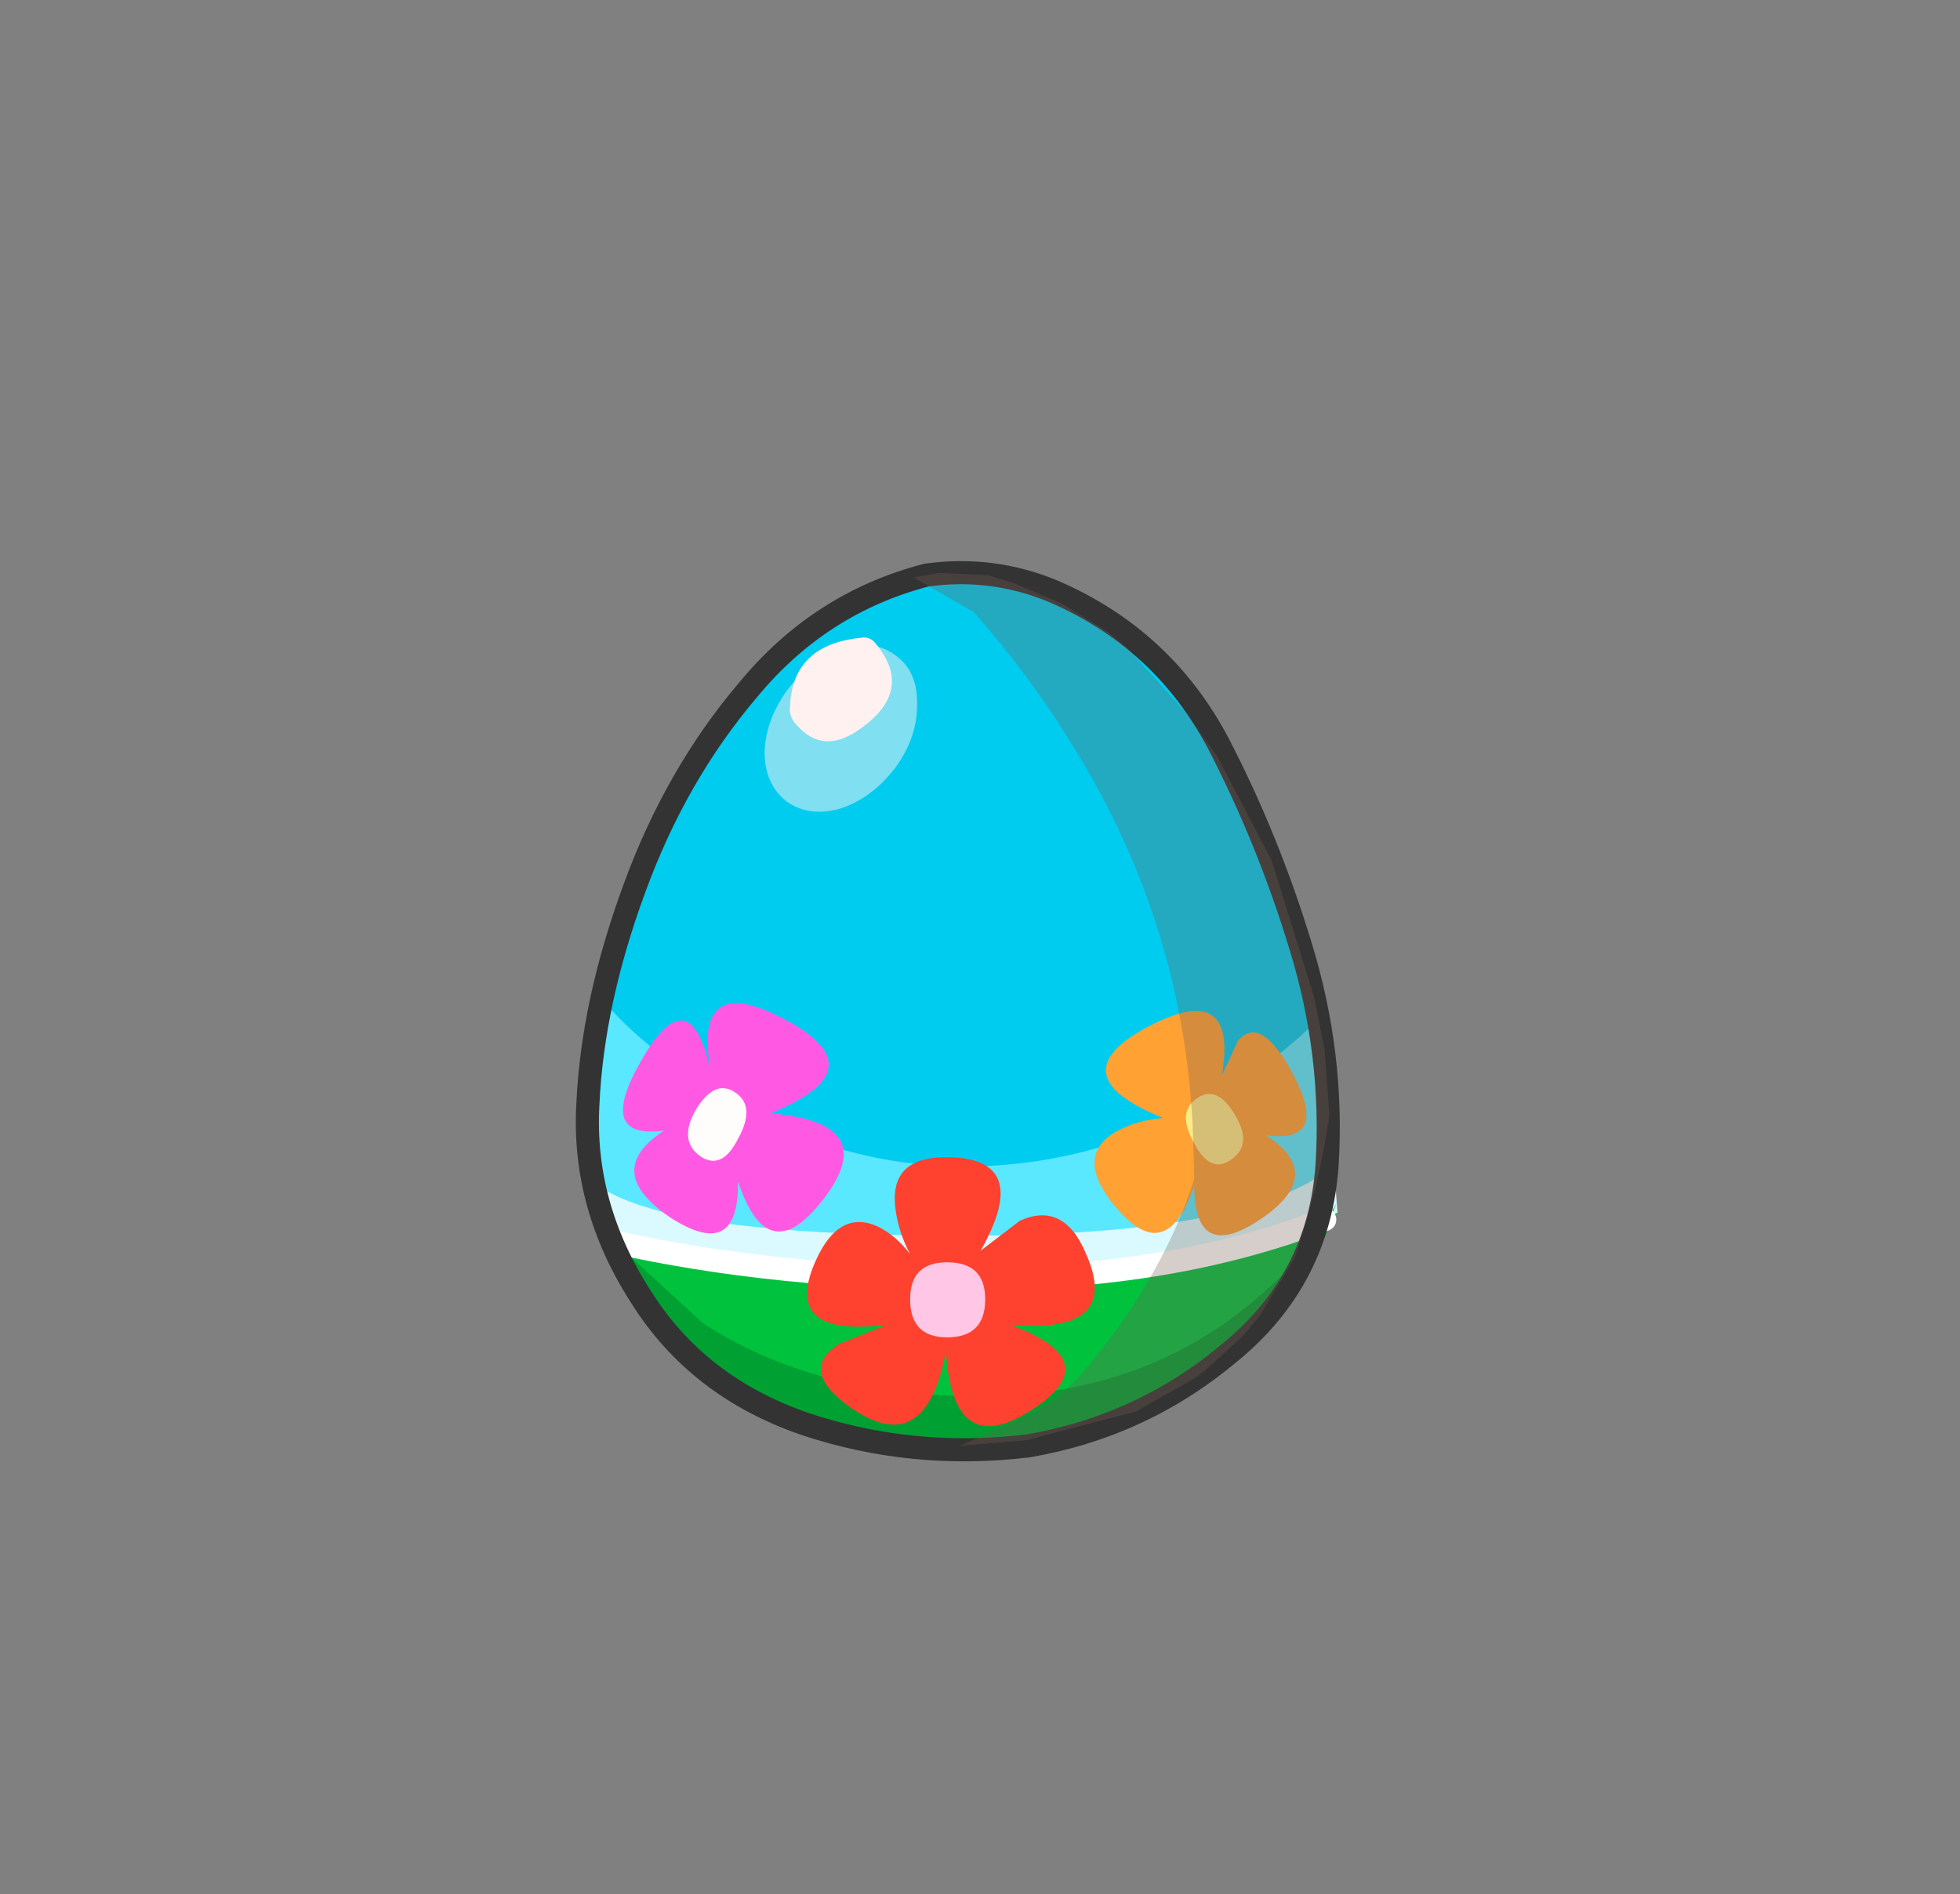 <svg xmlns:xlink="http://www.w3.org/1999/xlink" height="82" width="84.85" xmlns="http://www.w3.org/2000/svg"><rect width="100%" height="100%" fill="#808080" stroke="none"/><g transform="translate(37.4 42.25)"><use height="38" transform="translate(-11.95 -17.45)" width="32.05" xlink:href="#a"/><use height="19.45" transform="translate(-11.65 1.05)" width="32.15" xlink:href="#b"/><use height="38.95" transform="translate(-12.45 -17.95)" width="33.05" xlink:href="#c"/><use height="37.8" transform="translate(2.15 -17.45)" width="18" xlink:href="#d"/><use height="7.55" transform="translate(-4.3 -14.65)" width="6.6" xlink:href="#e"/></g><defs><use height="38" width="32.05" xlink:href="#f" id="a"/><use height="38.95" width="33.05" xlink:href="#g" id="c"/><use height="37.8" width="18" xlink:href="#h" id="d"/><use height="7.55" width="6.6" xlink:href="#i" id="e"/><path d="M27.35 7.4q2.15 4.15 3.55 8.75 1.45 4.7 1.15 9.5-.35 4.95-4.2 8.1-3.8 3.2-8.75 4.05l-2.6.2q-3.6 0-7.05-1.15-4.65-1.6-7.1-5.5Q-.2 27.4.05 23q.2-4.4 2-9.3Q3.85 8.75 7 5.05 10.1 1.3 14.7.1l1.8-.1q1.9.05 3.7.8 4.75 2.05 7.15 6.6" fill="#00ccf0" fill-rule="evenodd" transform="translate(-.05)" id="f"/><path d="M27.35 7.4Q24.95 2.85 20.2.8 17.55-.3 14.7.1 10.1 1.3 7 5.05q-3.15 3.7-4.95 8.65-1.8 4.9-2 9.3-.25 4.4 2.3 8.35 2.45 3.9 7.1 5.5 4.65 1.55 9.65.95 4.95-.85 8.75-4.05 3.85-3.15 4.2-8.1.3-4.8-1.15-9.5-1.4-4.6-3.55-8.75Z" fill="none" stroke="#333" stroke-linecap="round" stroke-linejoin="round" transform="translate(.45 .5)" id="g"/><path d="m11.7 5.95 1.45 2 2.35 4.5 1.85 5.95.45 2.3.2 2.8q-.45 3.1-1.5 6.15l-1.5 2.5-.75.9-1.65 1.5-.4.3-2.55 1.45-4.75 1.25-2.9.25 2.7-1.2q1.5-.7 2.6-1.95 3.45-4.05 4.85-8.4l-.05-1.8Q11.8 15.4 6.9 7.5 5 4.4 2.6 1.7L0 .2 1.1 0l2.1.1 1.15.35 2.1.9 1.95 1.2.9.75 2.4 2.65" fill="#765d54" fill-opacity=".302" fill-rule="evenodd" id="h"/><g id="b"><path d="m20 1.5.5 3.9-.55 3.4Q14 11.5 4.75 11.5t-16.25-2l-.15-3.35.35-5.1q1.5 1.8 4.25 3.6 5.4 3.6 11.4 3.6 6.05 0 11.45-3.35 2.7-1.7 4.2-3.4" fill="#59e8ff" fill-rule="evenodd" transform="translate(11.65 -1.05)"/><path d="M4.25 11.25q12.5 0 16.1-3.05l.15 2.05Q15.75 13 4.35 13-7 13-10.7 11.9l-.7-2.75q3.15 2.1 15.65 2.1" fill="#dbfaff" fill-rule="evenodd" transform="translate(11.65 -1.05)"/><path d="M4.8 20.5q-6.85 0-11.85-4.6l-2.75-3.2-.85-1.45Q-7.5 13 4.35 13q11.9 0 16.15-2.75-1.2 2.55-3.75 5.15-5.15 5.1-11.95 5.1" fill="#00c23d" fill-rule="evenodd" transform="translate(11.65 -1.05)"/><path d="M5.3 20.35q-8.4 0-12.9-4.25-1.45-1.35-2.3-2.9l-.55-1.35 3.5 3.2q4.85 3.15 11.9 3.15 7.05 0 11.95-4.15 2.5-2.1 3.55-4.2-.95 2.65-3.3 5.25-4.7 5.25-11.85 5.25" fill="#00a132" fill-rule="evenodd" transform="translate(11.65 -1.05)"/><path d="M-10.9 11.5q7.1 1.6 15.7 1.6 8.55 0 15.15-2.55" fill="none" stroke="#fff" stroke-linecap="round" stroke-linejoin="round" transform="translate(11.65 -1.05)"/><path d="M16.2 2.8q.9-1.05 2.15 1.05 2 3.45-.95 3.05 2.65 1.7-.25 3.65-2.85 1.9-2.85-1.5-1.25 3.8-3.65.65-1.45-1.95.25-2.95.9-.5 2.05-.6-4.6-1.85-.65-3.95 3.9-2.05 3.2 2.1l.7-1.5" fill="#ffa133" fill-rule="evenodd" transform="translate(11.65 -1.05)"/><path d="M2 12.05q-.55-1.05-.65-2.1-.2-2.1 2.2-2.1 3.8 0 1.5 4.05l1.7-1.3q1.9-.85 2.85 1.4 1.6 3.55-3.3 3.1 4.3 1.55.95 3.7-3.4 2.2-3.7-2.55-.9 4.8-4.25 2.35-2.1-1.55-.4-2.65L1 15.1q-4.65.6-3.05-2.85 1-2.15 2.65-1.4.8.4 1.4 1.2" fill="#ff4130" fill-rule="evenodd" transform="translate(11.65 -1.05)"/><path d="M5.25 14q0 1.65-1.65 1.65Q2 15.65 2 14q0-1.6 1.6-1.6 1.65 0 1.65 1.6" fill="#ffc7e5" fill-rule="evenodd" transform="translate(11.65 -1.05)"/><path d="M14.35 5.35q.9-.7 1.7.65.8 1.3-.15 1.95-.9.65-1.6-.7-.75-1.3.05-1.9" fill="#ffea85" fill-rule="evenodd" transform="translate(11.65 -1.05)"/><path d="M-6.65 4.05Q-7.4-.25-3.4 1.9q4.05 2.15-.65 4.05 4.8.4 2.35 3.65-2.45 3.25-3.75-.7.05 3.5-2.95 1.55-2.95-2-.25-3.75-3 .4-.95-3.1 2.05-3.55 2.95.45" fill="#ff59e4" fill-rule="evenodd" transform="translate(11.65 -1.05)"/><path d="M-5.5 5.1q.8.6.05 1.95-.7 1.4-1.65.75-.95-.7-.15-2.05.85-1.35 1.75-.65" fill="#fffdfc" fill-rule="evenodd" transform="translate(11.65 -1.05)"/></g><g id="i" fill="#fff1ef" fill-rule="evenodd"><path d="M1.1 3q-.05.45.3.8 1.1 1.25 2.6.25 2.55-1.7.8-3.8Q4.6 0 4.3 0 1.2.25 1.1 3"/><path d="M.95 7.1q1 .7 2.35.3 1.35-.45 2.35-1.75.95-1.3.95-2.7Q6.65 1.5 5.7.8 4.75.05 3.4.5 2.05.9 1 2.25q-.95 1.3-1 2.7 0 1.4.95 2.15" fill-opacity=".502"/></g></defs></svg>